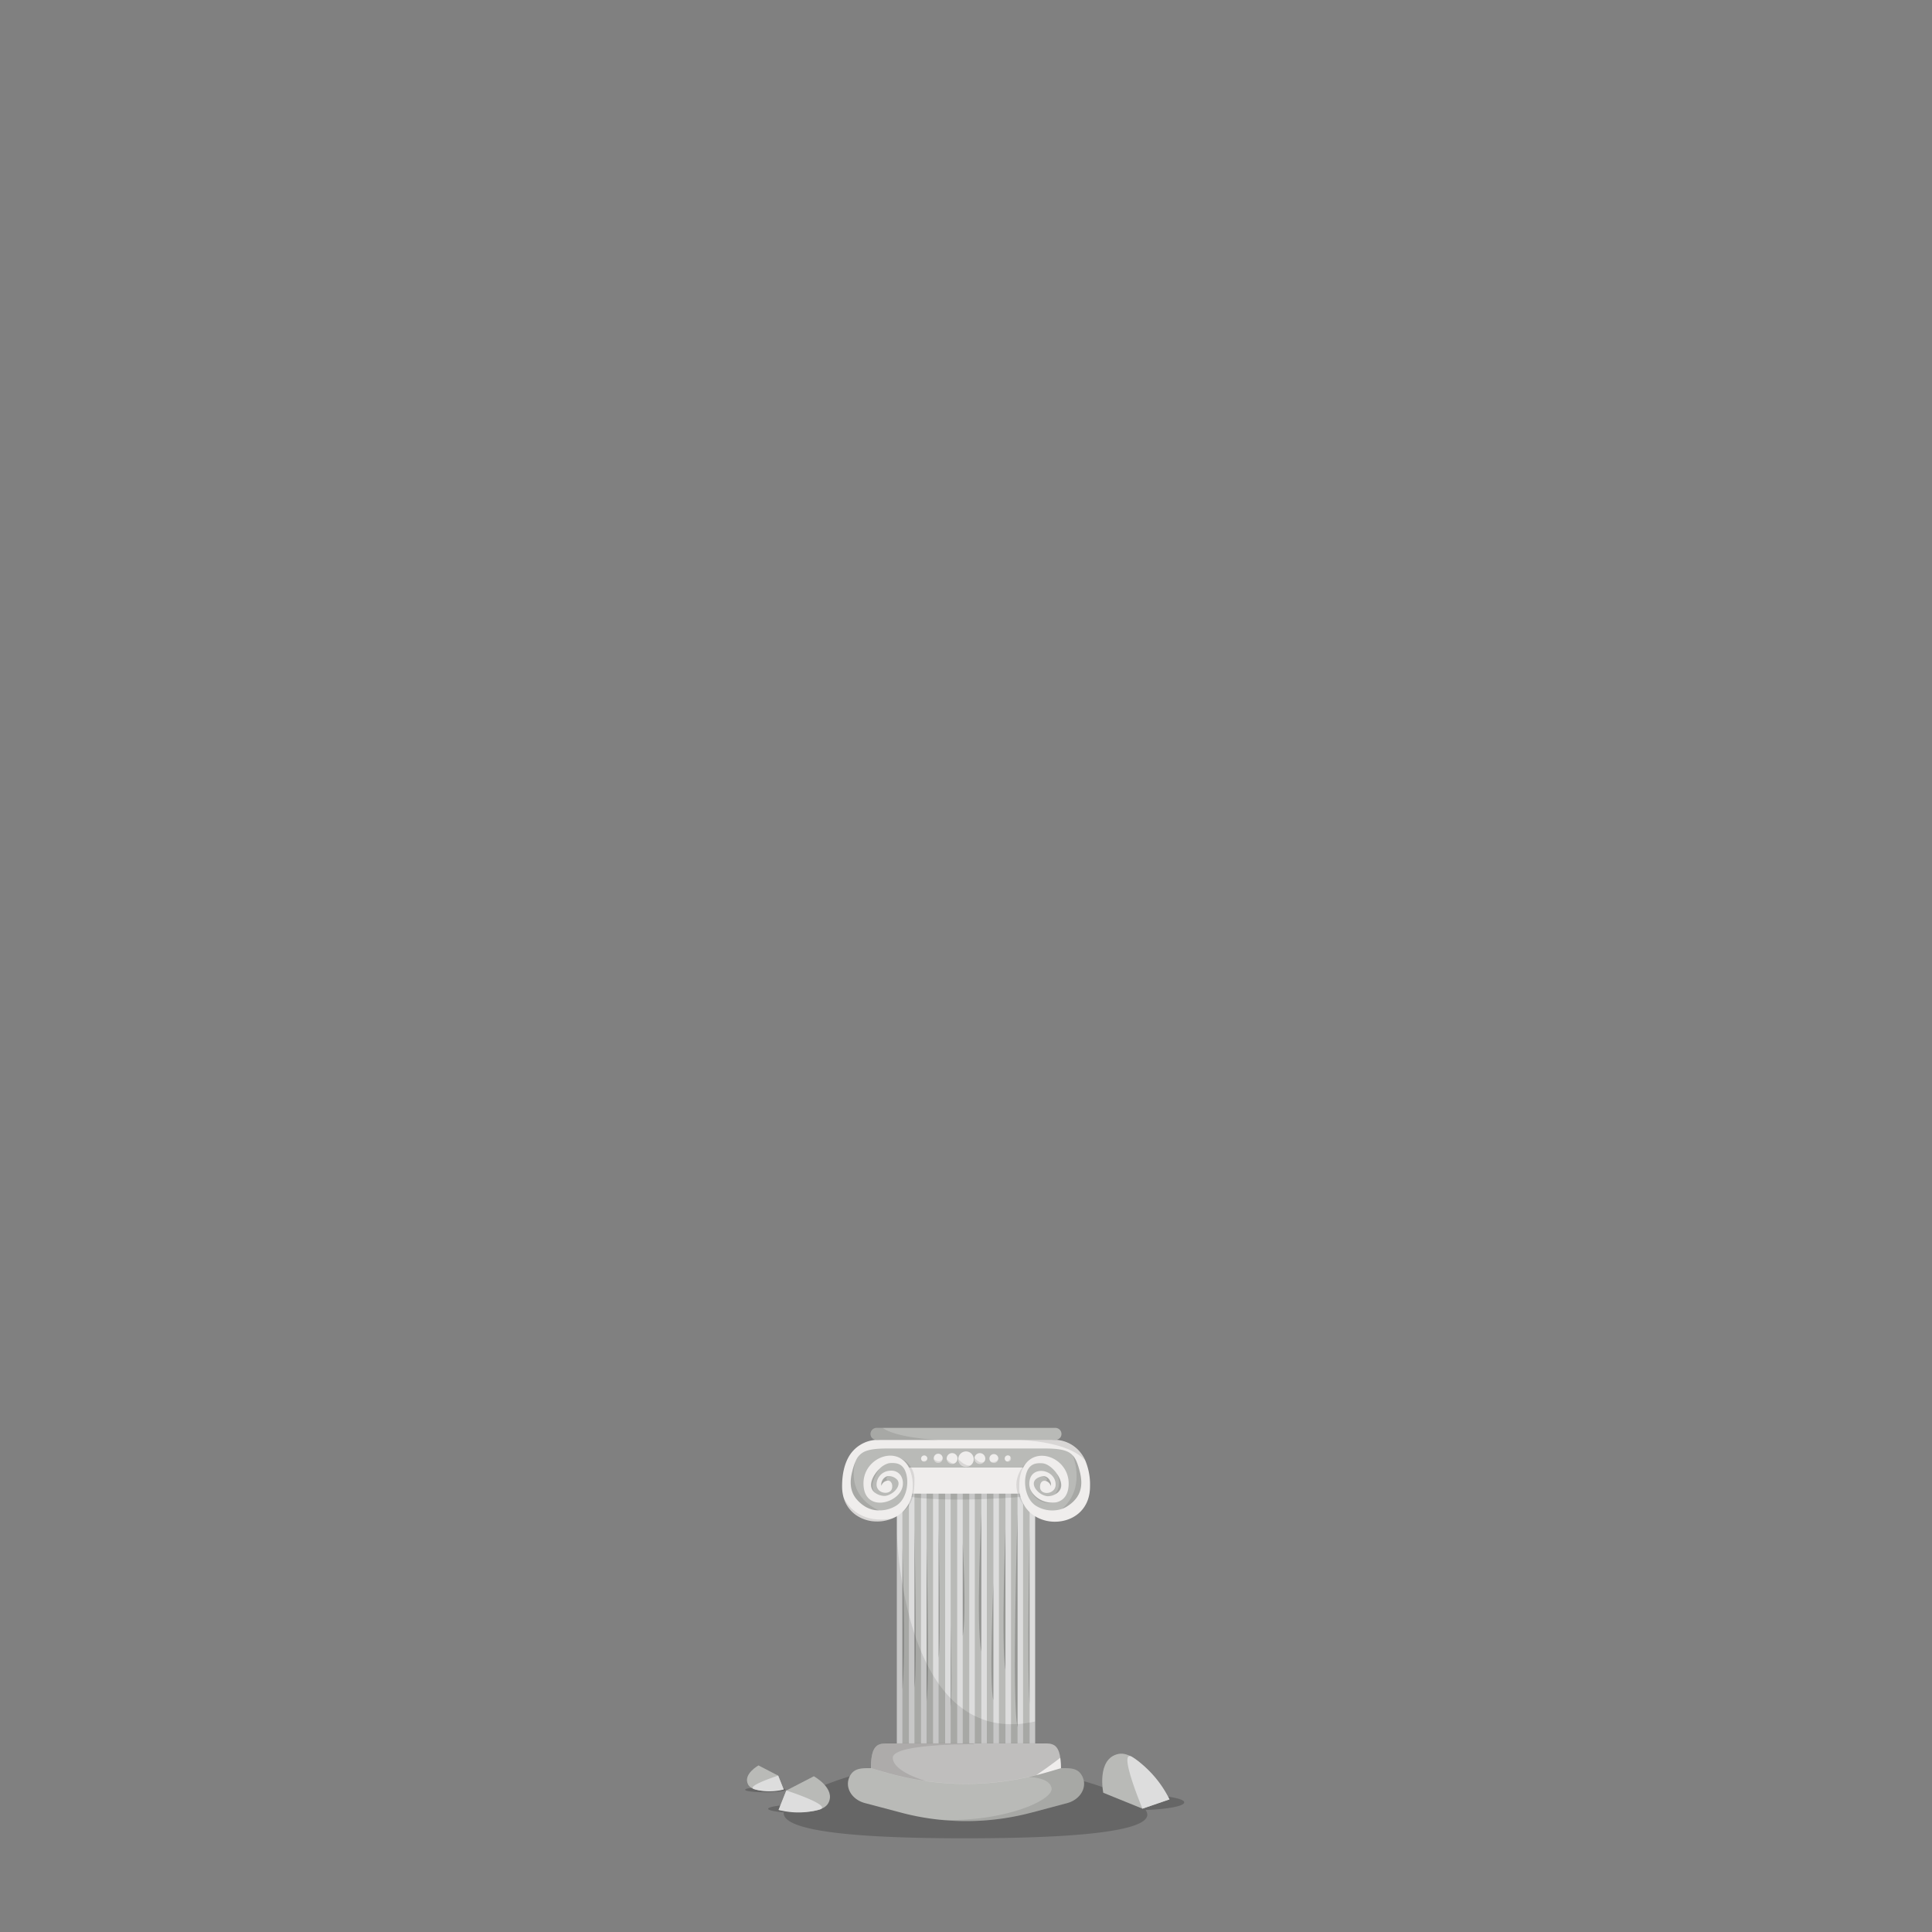 <svg xmlns="http://www.w3.org/2000/svg" viewBox="0 0 1000 1000"><rect x="0" y="0" width="1000" height="1000" fill="#808080" stroke="none"/><defs><style>.cls-1{fill:none;}.cls-2{opacity:0.2;}.cls-3{fill:#b9bab7;}.cls-4{fill:#ddd;}.cls-5{fill:#efedec;}.cls-6{opacity:0.1;}</style></defs><g id="Layer_2" data-name="Layer 2"><g id="OutPut"><rect id="BG" class="cls-1" width="1000" height="1000"/></g><g id="Stand"><g id="_6" data-name="6"><path class="cls-2" d="M592.94,936.84c5.2,7.35-10.54,14.66-93.68,14.66-74.45,0-94.39-6.36-93.6-13.43-4.85-.4-8.07-1.08-8.07-1.87s4.26-1.67,10.35-2c7.68-7.58,31.9-14.8,31.9-14.8L561,921.92A169,169,0,0,1,580.91,929c2-.08,4-.12,6.13-.12,14.31,0,25.91,1.8,25.91,4C613,934.84,604.41,936.43,592.94,936.84Z"/><path class="cls-2" d="M396.13,927.69c-5.78,0-10.47-.6-10.47-1.33s4.69-1.34,10.47-1.34,10.47.6,10.47,1.34S401.92,927.69,396.13,927.69Z"/><polygon class="cls-3" points="465.03 771.09 466.26 907.6 534.97 907.6 534.97 766.43 465.03 771.09"/><polygon class="cls-4" points="467.08 771.09 467.08 918.05 464.21 918.05 464.21 772.53 465.04 772.11 467.08 771.09"/><polygon class="cls-4" points="473.32 771.09 473.32 918.05 470.46 918.05 470.46 772.53 473.32 771.09"/><polygon class="cls-4" points="479.57 771.09 479.57 918.05 476.7 918.05 476.7 772.53 479.57 771.09"/><polygon class="cls-4" points="485.82 771.09 485.82 918.05 482.95 918.05 482.95 772.53 485.82 771.09"/><polygon class="cls-4" points="492.06 771.09 492.06 918.05 489.2 918.05 489.2 772.53 492.06 771.09"/><polygon class="cls-4" points="498.31 771.09 498.31 918.05 495.44 918.05 495.44 772.53 498.31 771.09"/><polygon class="cls-4" points="501.69 775.57 501.69 918.05 504.56 918.05 504.56 771.09 501.69 772.52 501.69 775.57"/><polygon class="cls-4" points="510.8 771.09 510.8 918.05 507.94 918.05 507.94 772.53 510.8 771.09"/><polygon class="cls-4" points="517.05 771.09 517.05 918.05 514.18 918.05 514.18 772.53 517.05 771.09"/><polygon class="cls-4" points="523.3 771.09 523.3 918.05 520.43 918.05 520.43 772.53 523.3 771.09"/><polygon class="cls-4" points="529.54 771.09 529.54 918.05 526.68 918.05 526.68 772.53 529.54 771.09"/><polygon class="cls-4" points="535.79 771.09 535.79 918.05 532.92 918.05 532.92 772.53 534.97 771.5 535.79 771.09"/><path class="cls-2" d="M492.06,883.33V841.25S493,878.24,492.06,883.33Z"/><path class="cls-2" d="M532.92,792.87v89.3C531.46,860.81,532.92,792.87,532.92,792.87Z"/><path class="cls-2" d="M526.68,783.45V894C523.6,881.61,526.68,783.45,526.68,783.45Z"/><path class="cls-2" d="M520.43,791.58v72.74C518.11,852.15,520.43,791.58,520.43,791.58Z"/><path class="cls-2" d="M514.18,819.39V880C511.87,872.59,514.18,819.39,514.18,819.39Z"/><path class="cls-2" d="M507.94,783.45v71.47C505.07,841.48,507.94,783.45,507.94,783.45Z"/><path class="cls-2" d="M473.32,873.7V791.58S474.9,862.84,473.32,873.7Z"/><path class="cls-2" d="M479.57,880.52V801S481.39,868.93,479.57,880.52Z"/><path class="cls-2" d="M485.82,858.11V790.34S487.13,851.12,485.82,858.11Z"/><path class="cls-2" d="M498.31,846.82V798.69S500.37,836.14,498.31,846.82Z"/><path class="cls-2" d="M467.08,874.58V801S469,856.13,467.08,874.58Z"/><path class="cls-3" d="M552.28,933.31l-18.61,4.94a131.9,131.9,0,0,1-47.61,3.6h0a129.84,129.84,0,0,1-19.38-3.56l-18.92-5c-7-1.83-10.77-8.29-7.91-13.92,2.06-4,5.67-4.17,9.82-4.17H550.34c4.16,0,7.77.12,9.83,4.19C563,925,559.22,931.48,552.28,933.31Z"/><path class="cls-5" d="M549.16,915.22l-7.41,2.16c-1.79.52-3.58,1-5.38,1.45-1.31.34-2.63.65-4,.94s-2.87.62-4.31.89a149,149,0,0,1-48.59,1.26h0a149.24,149.24,0,0,1-20.92-4.46l-7.75-2.24c0-12.92,4.09-12.83,9.24-12.83h79.84c4.29,0,7.85-.06,8.91,7.41A37.59,37.59,0,0,1,549.16,915.22Z"/><path class="cls-3" d="M455.79,785.51l-11.33-4.75L438,769.26l2.34-11.52,6.91-9.23,10.83-1,12.8-.17,19.29.59,26.76-.59,21,.5h14.16s5,5.09,5.26,5.46,4.58,9.46,4.58,9.46l-1.08,11.58-6.42,8.09-11.58,2.66-8.17-4-2.42-5.5L530,773.13l-.92-2.2-8,.66L506,771.26l-11.66-.42-11.5-.41-9.17.58-1.5.58-2.67,3.25-2.5,4-5.75,4.5Z"/><path class="cls-5" d="M564.19,769.39c0,11.28-7.68,17.27-16,18.13a19.9,19.9,0,0,1-12.38-2.67c-.28-.16-.55-.34-.82-.53a16.1,16.1,0,0,1-2.05-1.65,17.21,17.21,0,0,1-1.76-1.95.79.79,0,0,1-.12-.15,16.78,16.78,0,0,1-2.78-5.76c-.15-.55-.28-1.12-.38-1.7a16.81,16.81,0,0,1-.25-2.06c0-.26,0-.52,0-.79s0-.58,0-.87c0-.13,0-.26,0-.39,0-.78,0-1.53.1-2.24a19.33,19.33,0,0,1,1.89-7.18h0a12.13,12.13,0,0,1,1.68-2.5l.07-.07a9.27,9.27,0,0,1,1.78-1.61l.18-.13c7.52-5.11,19.79,1.39,19.79,12.58,0,5.49-2.36,8.41-5.49,9.48l-.32.11-.28.08-.33.08a12.92,12.92,0,0,1-10.85-3.21c-.12-.11-.24-.22-.35-.34s-.32-.32-.47-.49a9.37,9.37,0,0,1-1.87-3c-.05-.14-.09-.27-.13-.41l0-.13a7.58,7.58,0,0,1-.28-2,9,9,0,0,1,.1-1.42c1.24-8.35,13.47-6,13.53,1.79,0,3.8-4.22,5.18-6.57,3.89a2.77,2.77,0,0,1-.7-.52h0a2.91,2.91,0,0,1-.81-2.11c0-2.59,1.42-3.46,2.87-3.14h0a4,4,0,0,1,2.77,2.64c.43-2.12-1.37-5.21-4.1-5.07a3.49,3.49,0,0,0-.76.11c-2.72.71-3.87,2-4,3.49a2.62,2.62,0,0,0,0,.56,4.45,4.45,0,0,0,.45,1.56,4.91,4.91,0,0,0,.37.67l.18.27a9.47,9.47,0,0,0,2.87,2.6,8.12,8.12,0,0,0,3.1,1.09,8.27,8.27,0,0,0,4.16-1c2.49-1.31,4.54-4.07,1.71-9.22a12.51,12.51,0,0,0-1-1.52l-.1-.16,0-.05c-1.73-2.32-4.55-4.89-7.37-5.09-3.56-.25-6.94.38-8.37,5.69a15.06,15.06,0,0,0-.51,3.62,17.57,17.57,0,0,0,.16,2.89,16.41,16.41,0,0,0,1.43,5,11.92,11.92,0,0,0,.9,1.65,10.37,10.37,0,0,0,2.05,2.36c.19.17.39.32.59.47l.23.16A16,16,0,0,0,549.68,781a12.23,12.23,0,0,0,2.55-1.23c7.29-4.62,8.59-10.63,6.62-18.25-1-3.75-1.93-6.38-3.59-8.19v0c-2.54-2.76-6.7-3.6-15-3.6h-80.5c-4.93,0-8.4.3-10.94,1.12A9,9,0,0,0,443,756l-.05.13a31.51,31.51,0,0,0-1.78,5.35c-1.41,5.45-1.14,10.08,1.8,14a18.15,18.15,0,0,0,4.83,4.29,13.74,13.74,0,0,0,7.15,2,16.35,16.35,0,0,0,8.56-2.22c.25-.15.49-.31.73-.47l.23-.16c.25-.18.48-.37.71-.57a10.78,10.78,0,0,0,1.93-2.26l.3-.48.21-.38a16.52,16.52,0,0,0,1.84-5.87,16.73,16.73,0,0,0-.25-5.89c0-.17-.08-.33-.12-.49-1-3.8-3.05-5.21-5.43-5.6a12.55,12.55,0,0,0-2.95-.09,5.23,5.23,0,0,0-.87.13,10.47,10.47,0,0,0-4.54,2.75l0,0h0a18,18,0,0,0-3.06,3.91c-2.58,4.72-1.08,7.43,1.11,8.86h0a8.42,8.42,0,0,0,4.76,1.34,7.78,7.78,0,0,0,2.7-.88,10.37,10.37,0,0,0,.91-.54,9.94,9.94,0,0,0,1.28-1c1.81-1.72,2.76-4,1.54-5.75a5.85,5.85,0,0,0-3.47-2,3.37,3.37,0,0,0-.75-.1h-.1a2.61,2.61,0,0,0-.4,0c-2.46.21-4,3.07-3.62,5.05a3.82,3.82,0,0,1,3.34-2.71h0a2.07,2.07,0,0,1,.82.16l.3.15a1.75,1.75,0,0,1,.33.28h0a3.19,3.19,0,0,1,.82,2.1,4.28,4.28,0,0,1,0,.52,3.1,3.1,0,0,1-.22,1.18,2,2,0,0,1-.24.48,2.51,2.51,0,0,1-.7.75c-2.24,1.66-7,.34-6.93-3.66a7.21,7.21,0,0,1,6.3-7,5.87,5.87,0,0,1,.82-.09,5.81,5.81,0,0,1,5.58,2.82,7.6,7.6,0,0,1,.92,3.86,7.13,7.13,0,0,1-.17,1.54,2.74,2.74,0,0,1-.09.39,8.87,8.87,0,0,1-2,3.6l-.11.12a9.18,9.18,0,0,1-.76.77c-.22.2-.45.4-.69.58a14.48,14.48,0,0,1-1.21.84c-6,3.73-15.37,3-15.37-7.95,0-10.66,11.15-17.07,18.7-13.22a10,10,0,0,1,2.83,2.12,12.25,12.25,0,0,1,2,2.83h0a16.67,16.67,0,0,1,1.43,4.08,26.74,26.74,0,0,1,.57,5.6v.12c0,.18,0,.35,0,.52,0,.56,0,1.11-.1,1.64a13.3,13.3,0,0,1-.21,1.56q-.11.6-.24,1.17a4.77,4.77,0,0,1-.15.54,16.6,16.6,0,0,1-6.51,9.37c-.33.24-.67.46-1,.66a17.6,17.6,0,0,1-2,1h0a20.13,20.13,0,0,1-9.28,1.73,18.75,18.75,0,0,1-10.53-3.74,16.45,16.45,0,0,1-6-9.39v0a21.26,21.26,0,0,1-.58-5.07c0-6.36,1.22-11,3-14.49a17.51,17.51,0,0,1,15.2-9.57h.23l40.17-1.26h11.12l23.15.73,17.1.54H546a17.51,17.51,0,0,1,12.13,5.29,18.66,18.66,0,0,1,3.59,5.35A32.11,32.11,0,0,1,564.19,769.39Z"/><path class="cls-5" d="M504,755.26a4,4,0,1,1-4-4A4,4,0,0,1,504,755.26Z"/><path class="cls-5" d="M495.59,754.93a2.81,2.81,0,0,1-1.65,2.56h0a2.76,2.76,0,0,1-1.15.25,2.82,2.82,0,0,1-2.79-2.45c0-.12,0-.24,0-.36a2.81,2.81,0,0,1,5.62,0Z"/><path class="cls-5" d="M487.86,754.93a1.84,1.84,0,0,1,0,.33,2.29,2.29,0,0,1-4.53,0,2.19,2.19,0,0,1,0-.36,2.3,2.3,0,1,1,4.59,0Z"/><path class="cls-5" d="M480,754.93a1.63,1.63,0,0,1-1.63,1.62,1.57,1.57,0,0,1-.85-.25,1.6,1.6,0,0,1-.77-1.37,1.63,1.63,0,0,1,3.22-.32.79.79,0,0,1,0,.14A.55.55,0,0,1,480,754.93Z"/><path class="cls-5" d="M510,754.93a2.74,2.74,0,0,1-.4,1.44,2.81,2.81,0,0,1-5.22-1.44c0-.11,0-.21,0-.32a2.81,2.81,0,0,1,5.6.32Z"/><path class="cls-5" d="M516.73,754.93a2.3,2.3,0,1,1-2.29-2.3A2.3,2.3,0,0,1,516.73,754.93Z"/><path class="cls-5" d="M523.28,754.93a1.63,1.63,0,0,1-1.62,1.62,1.44,1.44,0,0,1-.51-.09h0a1.61,1.61,0,0,1-1.11-1.53,1.63,1.63,0,0,1,1.63-1.63,1.6,1.6,0,0,1,1.13.47A1.62,1.62,0,0,1,523.28,754.93Z"/><path class="cls-5" d="M529.56,759.57l-1.68,13.54v0H472.12v0l-1.68-13.52h59.12Z"/><path class="cls-3" d="M545.81,745.32H454.19a3.62,3.62,0,0,1-3.06-1.32,3.15,3.15,0,0,1,2.64-4.93h92.46a3.15,3.15,0,0,1,2.64,4.93A3.62,3.62,0,0,1,545.81,745.32Z"/><path class="cls-6" d="M454.92,781.8a13.74,13.74,0,0,1-7.15-2,18.15,18.15,0,0,1-4.83-4.29c-2.94-3.88-3.21-8.51-1.8-14a31.51,31.51,0,0,1,1.78-5.35C442.37,757.76,437.46,773.48,454.92,781.8Z"/><path class="cls-6" d="M552.23,779.76a12.23,12.23,0,0,1-2.55,1.23c12.42-10.78,5.86-27,5.58-27.67,1.66,1.81,2.62,4.44,3.59,8.19C560.82,769.13,559.52,775.14,552.23,779.76Z"/><path class="cls-6" d="M485.5,745.32H454.19a3.62,3.62,0,0,1-3.06-1.32,3.15,3.15,0,0,1,2.64-4.93h3.17S461.82,743.89,485.5,745.32Z"/><path class="cls-6" d="M561.68,756c-8.41-10.05-33.57-10.64-33.57-10.64H546a17.51,17.51,0,0,1,12.13,5.29A18.66,18.66,0,0,1,561.68,756Z"/><path class="cls-6" d="M473.32,765.84c0,8.74-1.56,13.67-6.24,16.82a16.46,16.46,0,0,0,3.38-4.51,17.52,17.52,0,0,0,1.42-3.88q.14-.57.24-1.17a13.3,13.3,0,0,0,.21-1.56c.06-.53.09-1.08.1-1.64,0-.17,0-.34,0-.52v-.12a21.21,21.21,0,0,0-2-9.68h0a12.25,12.25,0,0,0-2-2.83,10,10,0,0,0-2.83-2.12h0A11.76,11.76,0,0,1,473.32,765.84Z"/><path class="cls-6" d="M459.49,766.36a3.82,3.82,0,0,0-3.34,2.71c-.41-2,1.16-4.84,3.62-5.05C459.61,764.12,457.82,765.32,459.49,766.36Z"/><path class="cls-6" d="M453.29,773c-2.19-1.43-3.69-4.14-1.11-8.86a18,18,0,0,1,3.06-3.91C455,760.63,448.81,769.19,453.29,773Z"/><path class="cls-6" d="M462.23,785.88a20.13,20.13,0,0,1-9.28,1.73,18.75,18.75,0,0,1-10.53-3.74,16.45,16.45,0,0,1-6-9.39C436.71,775.28,442.49,789.64,462.23,785.88Z"/><path class="cls-6" d="M529.54,778.16a16.82,16.82,0,0,0,1.5,2.41c-9.29-11.22-3.31-19.9.2-23.5a12.13,12.13,0,0,0-1.68,2.5h0a19.33,19.33,0,0,0-1.89,7.18c-.07.83-.11,1.71-.11,2.63,0,.29,0,.58,0,.87s0,.53,0,.79a16.81,16.81,0,0,0,.25,2.06A17.64,17.64,0,0,0,529.54,778.16Z"/><path class="cls-6" d="M546.64,777.59c-2.68.64-10.45,1.61-13.72-7.5H533c0,.14.08.27.13.41a9.37,9.37,0,0,0,1.87,3c.26.29.53.56.82.83A12.92,12.92,0,0,0,546.64,777.59Z"/><path class="cls-6" d="M543.84,769.07a4,4,0,0,0-2.77-2.64c.22,0,2.62-.6-1.33-2.43C542.47,763.86,544.27,767,543.84,769.07Z"/><path class="cls-6" d="M546.1,773.36a9.34,9.34,0,0,0,.72-10.74,12.51,12.51,0,0,1,1,1.52C550.64,769.29,548.59,772.05,546.1,773.36Z"/><path class="cls-6" d="M480,754.93a1.63,1.63,0,0,1-1.63,1.62,1.57,1.57,0,0,1-.85-.25c2.26,0,2.46-1.14,2.46-1.55A.55.55,0,0,1,480,754.93Z"/><path class="cls-6" d="M487.83,755.26a2.29,2.29,0,0,1-4.53,0C483.6,755.52,486.26,757.51,487.83,755.26Z"/><path class="cls-6" d="M493.93,757.49a2.76,2.76,0,0,1-1.15.25,2.82,2.82,0,0,1-2.79-2.45C490.24,755.54,492.34,757.72,493.93,757.49Z"/><path class="cls-6" d="M502.49,758.35a4,4,0,0,1-6.46-3.09S499.82,759.5,502.49,758.35Z"/><path class="cls-6" d="M509.63,756.37a2.81,2.81,0,0,1-5.22-1.44c0-.11,0-.21,0-.32s2.68,3.61,4.94,1.94Z"/><path class="cls-6" d="M516.73,754.93a2.3,2.3,0,0,1-3.88,1.66C513.5,756.75,516,757.16,516.73,754.93Z"/><path class="cls-6" d="M523.28,754.93a1.63,1.63,0,0,1-1.62,1.62,1.44,1.44,0,0,1-.51-.09,2.06,2.06,0,0,0,1.64-2.69A1.62,1.62,0,0,1,523.28,754.93Z"/><path class="cls-6" d="M528.26,774.81c-39.31,3.07-56.52,0-56.52,0h0a4.77,4.77,0,0,0,.15-.54q.14-.57.24-1.17v0h55.76C528,773.7,528.11,774.27,528.26,774.81Z"/><path class="cls-6" d="M462.12,909.79c0,7.21,16.29,11.82,17.39,12.13a149.24,149.24,0,0,1-20.92-4.46l-7.75-2.24c0-12.92,4.09-12.83,9.24-12.83H503.6l1,.42S462.12,902.34,462.12,909.79Z"/><path class="cls-6" d="M552.28,933.31l-18.61,4.94a131.9,131.9,0,0,1-47.61,3.6c32.3,1.64,59.82-9.94,58.19-16.55-1-4.26-7.41-5.32-11.83-5.53q4.7-1,9.33-2.39l7.41-2.16h1.18c4.16,0,7.77.12,9.83,4.19C563,925,559.22,931.48,552.28,933.31Z"/><path class="cls-3" d="M421.25,919.39,407,926.75l-4,10.06s21.75,3.94,25.75-3.56S421.25,919.39,421.25,919.39Z"/><path class="cls-4" d="M407,926.75l-4,10.06a40.67,40.67,0,0,0,21.28-.22C431.11,934.53,407,926.75,407,926.75Z"/><path class="cls-3" d="M392.59,913.78l10.19,5.27,2.86,7.19s-15.55,2.82-18.41-2.55S392.59,913.78,392.59,913.78Z"/><path class="cls-4" d="M402.78,919.05l2.86,7.19a29.12,29.12,0,0,1-15.22-.16C385.54,924.61,402.78,919.05,402.78,919.05Z"/><path class="cls-3" d="M571.05,927.93l20.28,8.23,14-4.8s-15.24-26-26.56-23.5S571.05,927.93,571.05,927.93Z"/><path class="cls-4" d="M591.33,936.16l14-4.8a55.7,55.7,0,0,0-19.13-21.85C578,904.28,591.33,936.16,591.33,936.16Z"/><path class="cls-6" d="M535.79,891v11.39H464.21V792.87s.12,6,1.15,15h0c.41,3.61,1,7.71,1.72,12.11.18,1.09.38,2.2.59,3.33a0,0,0,0,1,0,0c.75,4,1.67,8.22,2.78,12.5.84,3.23,1.78,6.49,2.86,9.73.23.69.46,1.38.7,2.07.82,2.36,1.71,4.7,2.68,7,.89,2.13,1.85,4.24,2.87,6.29.26.51.51,1,.78,1.51q1.23,2.37,2.6,4.64t2.87,4.41c1.07,1.52,2.2,3,3.38,4.39q1.38,1.64,2.86,3.15a3.83,3.83,0,0,0,.29.28h0c1,1,2,2,3.09,2.87s1.88,1.54,2.87,2.25,2.22,1.53,3.38,2.21c.93.56,1.89,1.08,2.87,1.56s2.23,1,3.38,1.47c.93.36,1.88.68,2.86,1s2.22.62,3.38.86c.94.2,1.89.37,2.87.51s2.23.26,3.38.33c.94.07,1.9.1,2.87.1s2,0,3.08-.09l.3,0c.94,0,1.89-.14,2.86-.25s2.23-.29,3.38-.5c.68-.11,1.36-.24,2.05-.39Z"/><path class="cls-2" d="M548.83,909.8c-4.39,3.41-8.91,6.6-12.46,9-1.31.34-2.63.65-4,.94s-2.87.62-4.31.89a149,149,0,0,1-48.59,1.26h0a149.24,149.24,0,0,1-20.92-4.46l-7.75-2.24c0-12.92,4.09-12.83,9.24-12.83h79.84C544.21,902.39,547.77,902.33,548.83,909.8Z"/></g></g></g></svg>
